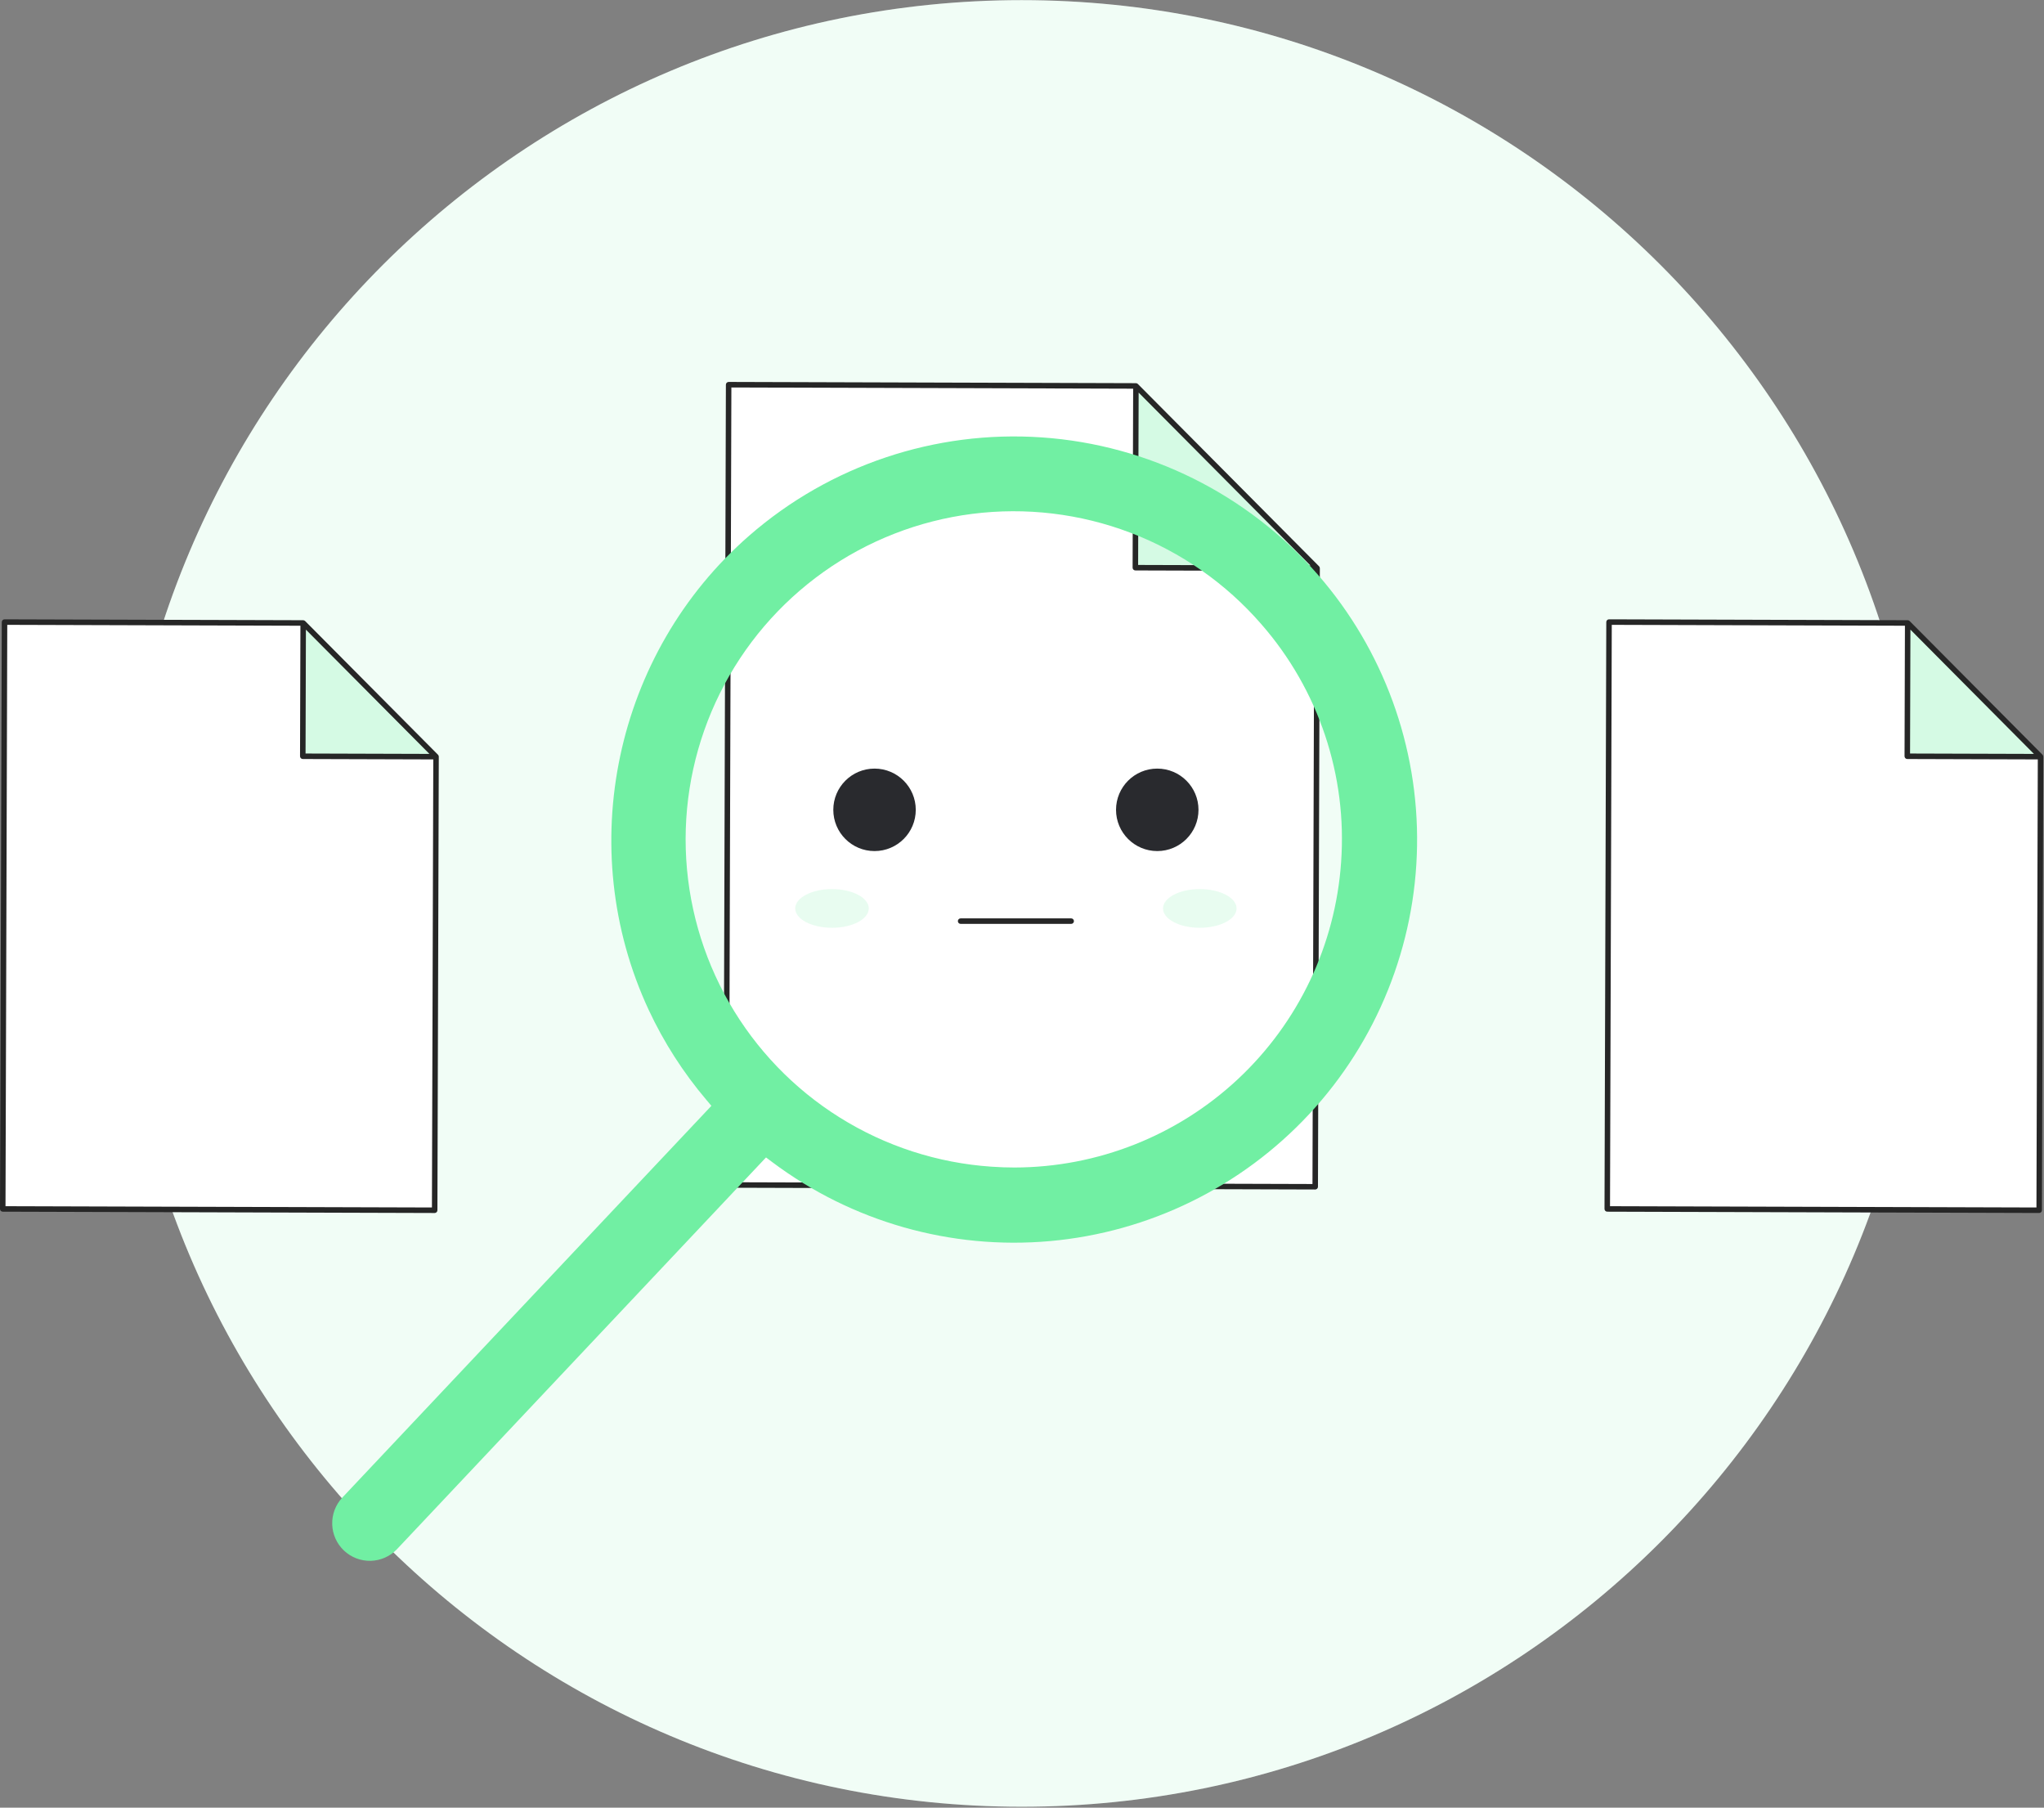 <svg width="743" height="657" viewBox="0 0 743 657" fill="none" xmlns="http://www.w3.org/2000/svg">
<rect x="0" y="0" width="743" height="657" fill="#808080" stroke="none"/>
<g clip-path="url(#clip0_18_26)">
<path d="M371.373 656.656C552.691 656.656 699.678 509.669 699.678 328.351C699.678 147.033 552.691 0.046 371.373 0.046C190.055 0.046 43.068 147.033 43.068 328.351C43.068 509.669 190.055 656.656 371.373 656.656Z" fill="white"/>
<path opacity="0.1" d="M371.373 656.656C552.691 656.656 699.678 509.669 699.678 328.351C699.678 147.033 552.691 0.046 371.373 0.046C190.055 0.046 43.068 147.033 43.068 328.351C43.068 509.669 190.055 656.656 371.373 656.656Z" fill="#71EFA3"/>
<path d="M158.006 439.86L1 439.384L1.646 226.094L110.212 226.423L158.505 275.01L158.006 439.86Z" fill="white"/>
<path opacity="0.3" d="M110.212 226.423L110.065 274.863L158.505 275.01L110.212 226.423Z" fill="#71EFA3"/>
<path d="M159.493 274.95C159.487 274.863 159.47 274.776 159.442 274.693C159.431 274.661 159.423 274.63 159.409 274.598C159.362 274.489 159.296 274.39 159.214 274.305L110.921 225.718C110.836 225.634 110.737 225.567 110.628 225.518C110.598 225.505 110.567 225.494 110.535 225.484C110.451 225.455 110.364 225.437 110.275 225.432C110.254 225.432 110.235 225.419 110.214 225.419L1.649 225.094C1.384 225.094 1.129 225.199 0.942 225.387C0.754 225.574 0.649 225.829 0.649 226.094L0 439.381C0 439.646 0.105 439.901 0.293 440.088C0.48 440.276 0.735 440.381 1 440.381L158 440.86C158.265 440.86 158.52 440.755 158.707 440.567C158.895 440.38 159 440.125 159 439.86L159.5 275.01C159.505 274.991 159.494 274.972 159.493 274.95ZM111.2 228.841L133.5 251.268L156.094 274L111.068 273.863L111.2 228.841ZM2 438.387L2.64 227.097L109.205 227.42L109.062 274.86C109.062 275.125 109.167 275.38 109.355 275.567C109.542 275.755 109.797 275.86 110.062 275.86L157.502 276.004L157.009 438.854L2 438.387Z" fill="#262626"/>
<path d="M478.084 431.325L263.981 430.676L264.862 139.82L412.909 140.269L478.765 206.525L478.084 431.325Z" fill="white"/>
<path opacity="0.3" d="M412.909 140.269L412.709 206.325L478.765 206.525L412.909 140.269Z" fill="#71EFA3"/>
<path d="M479.753 206.465C479.747 206.378 479.731 206.292 479.703 206.209C479.692 206.176 479.683 206.145 479.669 206.109C479.622 206.001 479.557 205.901 479.475 205.816L413.619 139.56C413.534 139.476 413.435 139.409 413.326 139.36C413.295 139.346 413.265 139.338 413.233 139.327C413.149 139.298 413.062 139.28 412.973 139.274C412.952 139.274 412.933 139.262 412.912 139.262L264.865 138.813C264.6 138.813 264.345 138.918 264.158 139.106C263.97 139.293 263.865 139.548 263.865 139.813L262.984 430.669C262.984 430.934 263.089 431.189 263.277 431.376C263.464 431.564 263.719 431.669 263.984 431.669L478.084 432.318C478.349 432.318 478.604 432.213 478.791 432.025C478.979 431.838 479.084 431.583 479.084 431.318L479.765 206.518C479.765 206.506 479.754 206.487 479.753 206.465ZM413.9 142.686L476.352 205.518L413.71 205.328L413.9 142.686ZM264.984 429.679L265.859 140.823L411.906 141.266L411.706 206.322C411.706 206.587 411.811 206.842 411.999 207.029C412.186 207.217 412.441 207.322 412.706 207.322L477.762 207.522L477.087 430.322L264.984 429.679Z" fill="#262626"/>
<path d="M741.247 439.86L584.241 439.384L584.887 226.094L693.453 226.423L741.746 275.01L741.247 439.86Z" fill="white"/>
<path opacity="0.3" d="M693.453 226.423L693.306 274.863L741.746 275.01L693.453 226.423Z" fill="#71EFA3"/>
<path d="M742.734 274.95C742.729 274.862 742.712 274.776 742.684 274.693C742.673 274.661 742.664 274.63 742.65 274.598C742.603 274.49 742.538 274.39 742.456 274.305L694.162 225.718C694.077 225.634 693.979 225.567 693.87 225.518C693.839 225.504 693.808 225.495 693.776 225.484C693.692 225.455 693.605 225.437 693.517 225.432C693.496 225.432 693.477 225.419 693.456 225.419L584.89 225.09C584.625 225.09 584.37 225.195 584.183 225.383C583.995 225.57 583.89 225.825 583.89 226.09L583.244 439.38C583.244 439.645 583.349 439.9 583.537 440.087C583.724 440.275 583.979 440.38 584.244 440.38L741.25 440.856C741.515 440.856 741.77 440.751 741.957 440.563C742.145 440.376 742.25 440.121 742.25 439.856L742.75 275.006C742.746 274.991 742.735 274.972 742.734 274.95ZM694.445 228.841L716.737 251.268L739.335 274L694.309 273.863L694.445 228.841ZM585.245 438.387L585.885 227.097L692.451 227.42L692.307 274.86C692.307 275.125 692.412 275.38 692.6 275.567C692.787 275.755 693.042 275.86 693.307 275.86L740.747 276.004L740.254 438.854L585.245 438.387Z" fill="#262626"/>
<path d="M317.896 309.318C326.174 309.318 332.884 302.608 332.884 294.33C332.884 286.052 326.174 279.342 317.896 279.342C309.618 279.342 302.908 286.052 302.908 294.33C302.908 302.608 309.618 309.318 317.896 309.318Z" fill="#292A2E"/>
<path d="M420.668 309.318C428.946 309.318 435.656 302.608 435.656 294.33C435.656 286.052 428.946 279.342 420.668 279.342C412.39 279.342 405.68 286.052 405.68 294.33C405.68 302.608 412.39 309.318 420.668 309.318Z" fill="#292A2E"/>
<path d="M389.376 335.78H349.188C348.923 335.78 348.668 335.675 348.481 335.487C348.293 335.3 348.188 335.045 348.188 334.78C348.188 334.515 348.293 334.26 348.481 334.073C348.668 333.885 348.923 333.78 349.188 333.78H389.376C389.641 333.78 389.896 333.885 390.083 334.073C390.271 334.26 390.376 334.515 390.376 334.78C390.376 335.045 390.271 335.3 390.083 335.487C389.896 335.675 389.641 335.78 389.376 335.78Z" fill="#262626"/>
<path d="M302.435 337.203C309.819 337.203 315.805 334.052 315.805 330.166C315.805 326.28 309.819 323.129 302.435 323.129C295.051 323.129 289.065 326.28 289.065 330.166C289.065 334.052 295.051 337.203 302.435 337.203Z" fill="white"/>
<path d="M436.129 337.203C443.513 337.203 449.499 334.052 449.499 330.166C449.499 326.28 443.513 323.129 436.129 323.129C428.745 323.129 422.759 326.28 422.759 330.166C422.759 334.052 428.745 337.203 436.129 337.203Z" fill="white"/>
<g opacity="0.4">
<path opacity="0.4" d="M302.435 337.203C309.819 337.203 315.805 334.052 315.805 330.166C315.805 326.28 309.819 323.129 302.435 323.129C295.051 323.129 289.065 326.28 289.065 330.166C289.065 334.052 295.051 337.203 302.435 337.203Z" fill="#71EFA3"/>
<path opacity="0.4" d="M436.129 337.203C443.513 337.203 449.499 334.052 449.499 330.166C449.499 326.28 443.513 323.129 436.129 323.129C428.745 323.129 422.759 326.28 422.759 330.166C422.759 334.052 428.745 337.203 436.129 337.203Z" fill="#71EFA3"/>
</g>
<path d="M479.087 208.909C453.566 179.608 417.452 161.645 378.688 158.97C339.923 156.295 301.684 169.128 272.381 194.646C223.425 237.283 208.381 308.169 235.804 367.046C241.31 378.844 248.371 389.851 256.797 399.776L258.597 401.909L124.405 544.32C121.951 546.962 120.641 550.468 120.762 554.072C120.882 557.676 122.423 561.087 125.047 563.559C127.672 566.032 131.168 567.367 134.773 567.272C138.378 567.178 141.799 565.662 144.291 563.055L278.45 420.666L280.691 422.344C309.642 444.06 345.606 454.292 381.653 451.07C417.7 447.847 451.279 431.397 475.919 404.89C500.559 378.383 514.516 343.694 515.102 307.508C515.688 271.322 502.86 236.2 479.091 208.909H479.087ZM487.5 313.337C485.423 343.424 472.017 371.606 449.986 392.202C427.955 412.798 398.936 424.277 368.777 424.326C365.992 424.326 363.198 424.226 360.395 424.026C340.818 422.697 321.872 416.558 305.237 406.153C288.601 395.748 274.79 381.398 265.029 364.377C255.267 347.356 249.857 328.189 249.277 308.576C248.698 288.963 252.967 269.51 261.707 251.942C270.446 234.374 283.386 219.234 299.378 207.865C315.37 196.496 333.921 189.248 353.385 186.766C372.849 184.284 392.624 186.642 410.958 193.634C429.292 200.625 445.618 212.032 458.487 226.844C468.797 238.629 476.669 252.341 481.649 267.187C486.629 282.033 488.618 297.718 487.5 313.337V313.337Z" fill="#71EFA3"/>
</g>
<defs>
<clipPath id="clip0_18_26">
<rect width="742.746" height="656.701" fill="white"/>
</clipPath>
</defs>
</svg>
